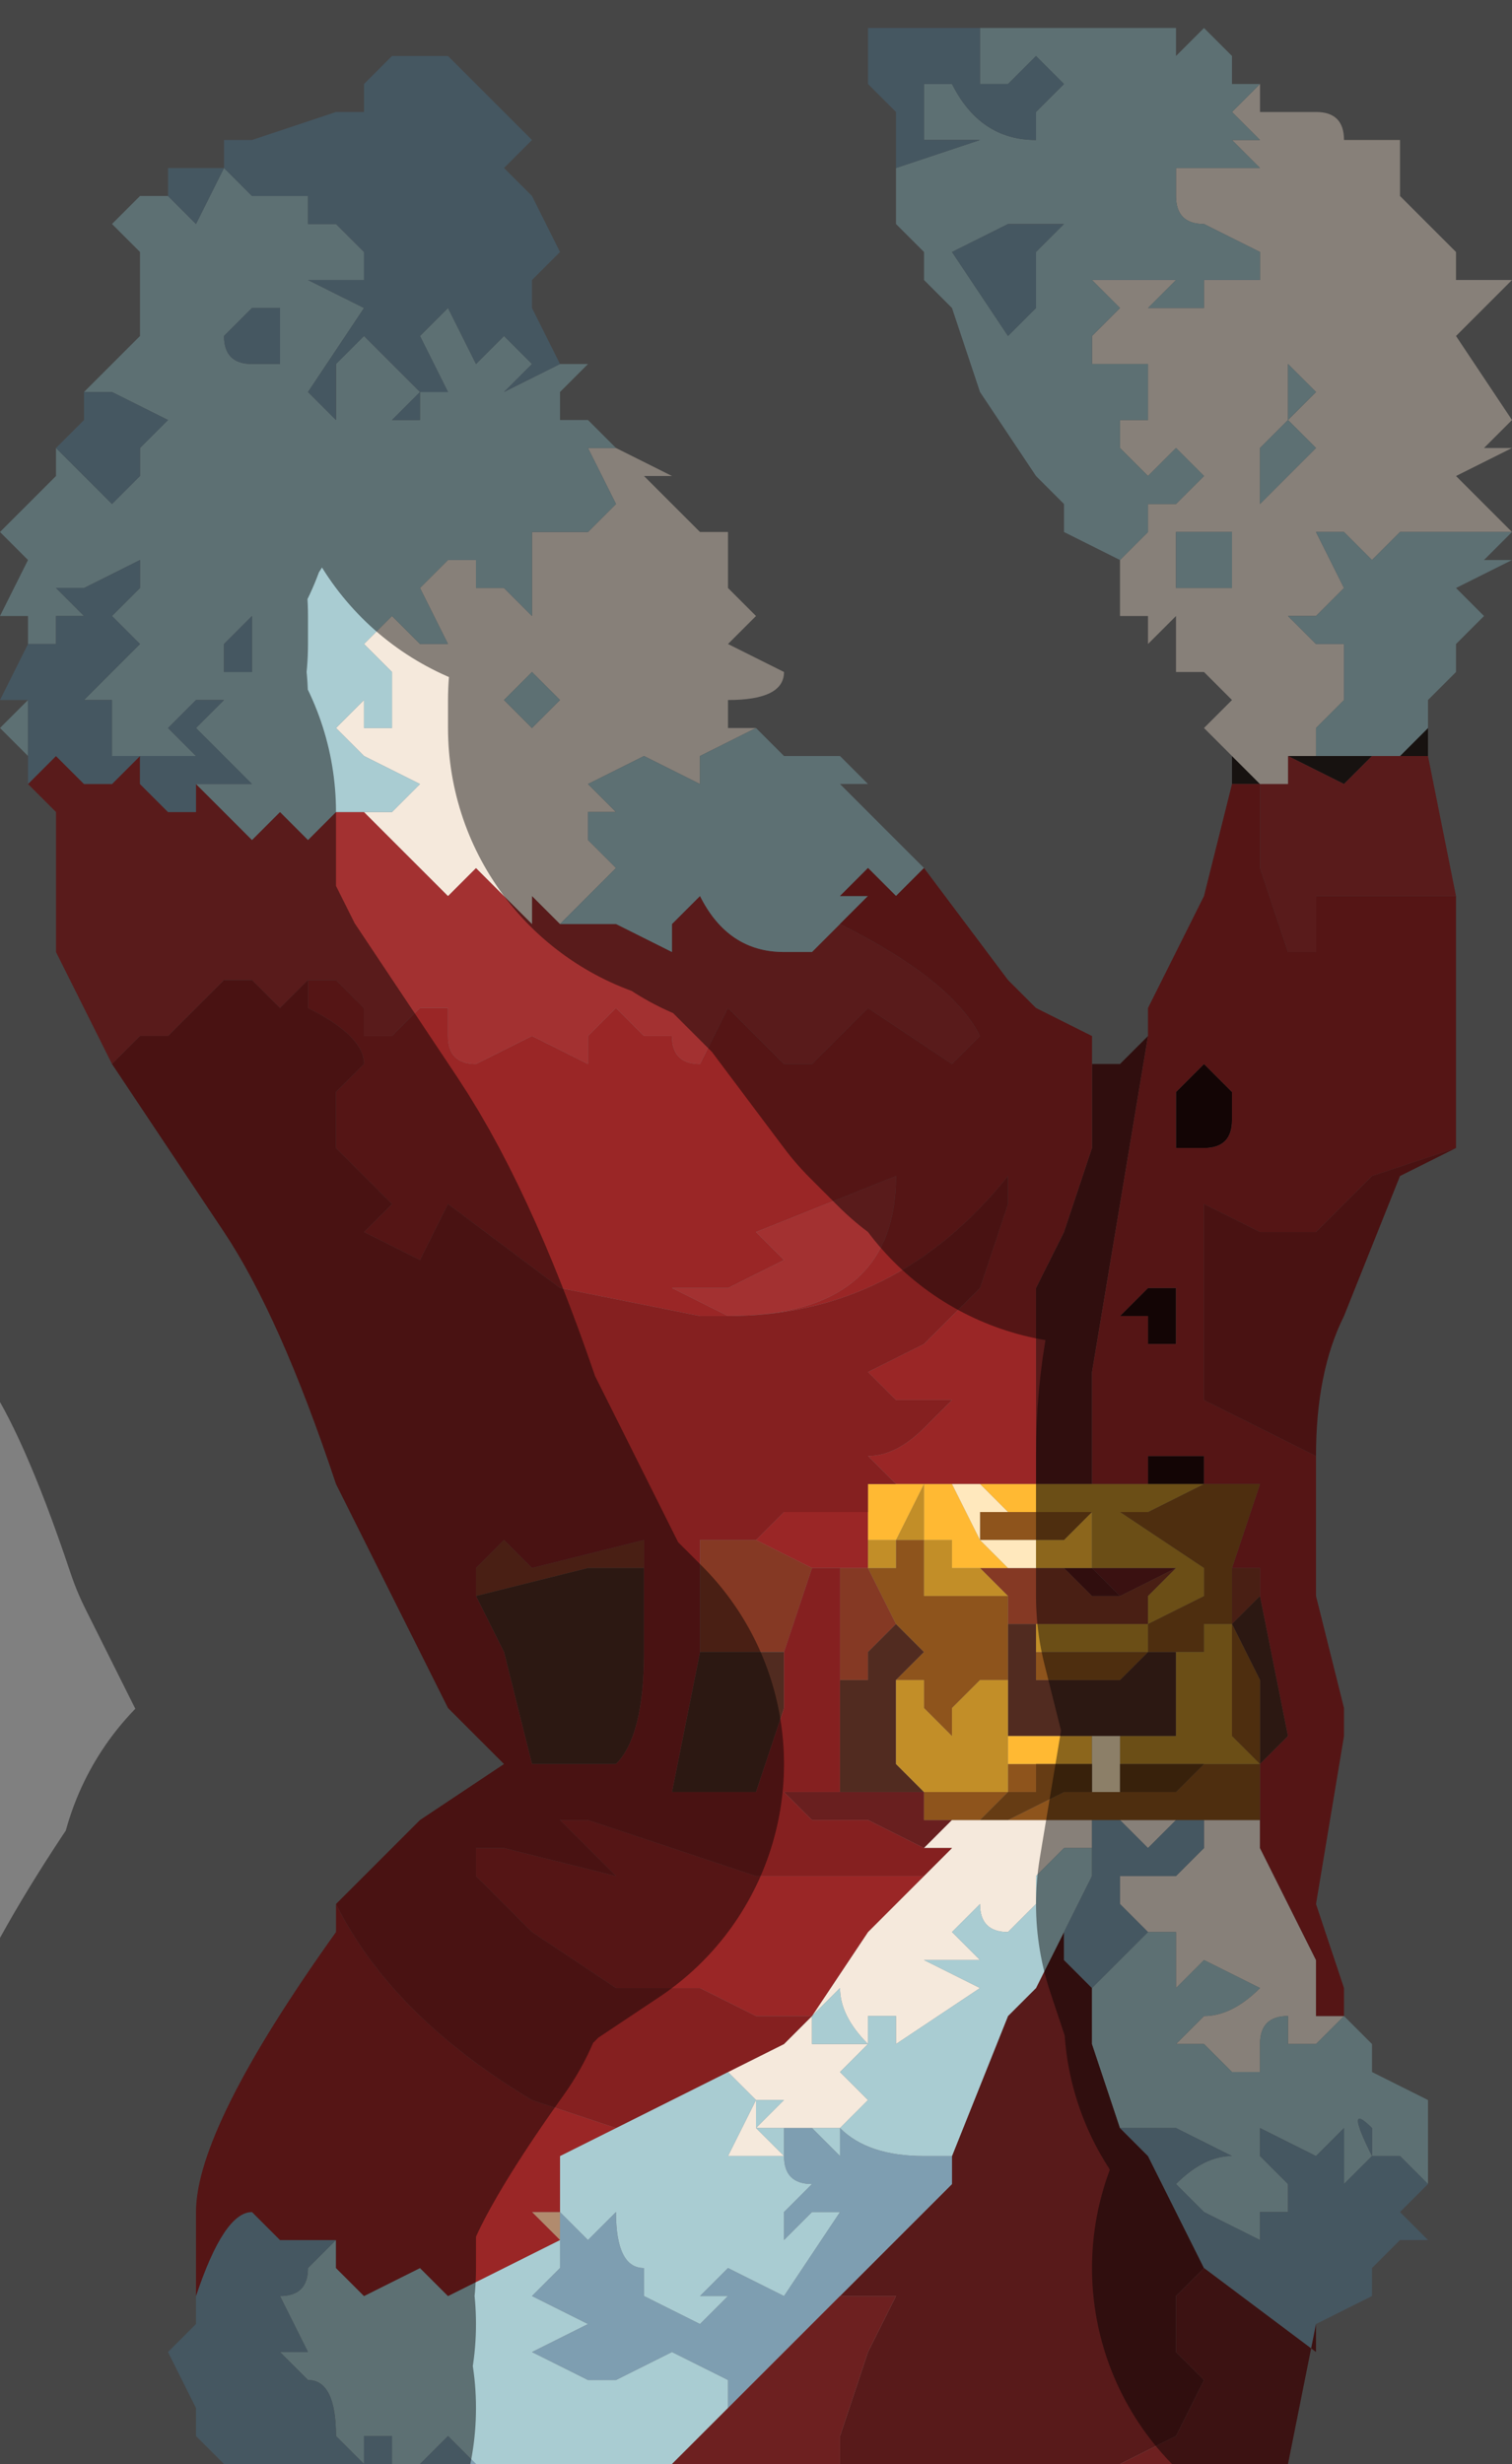 <?xml version="1.0" encoding="UTF-8" standalone="no"?>
<svg xmlns:xlink="http://www.w3.org/1999/xlink" height="4.4px" width="2.7px" xmlns="http://www.w3.org/2000/svg">
  <rect width="100%" height="100%" fill="#808080" stroke="none"/>
  <g transform="matrix(1.0, 0.0, 0.0, 1.0, 1.35, 2.2)">
    <path d="M1.2 -0.9 L1.2 -0.85 1.2 -0.85 1.15 -0.85 1.15 -0.85 1.15 -0.85 1.2 -0.9 M0.85 -0.8 L0.85 -0.85 0.85 -0.85 0.9 -0.8 0.85 -0.8 M1.0 -0.85 L1.05 -0.85 1.1 -0.85 1.05 -0.8 0.95 -0.85 0.95 -0.85 0.95 -0.85 1.0 -0.85 M1.15 -0.85 L1.15 -0.85" fill="#2a211e" fill-rule="evenodd" stroke="none"/>
    <path d="M1.15 -0.85 L1.2 -0.85 1.25 -0.6 1.15 -0.6 1.05 -0.6 1.05 -0.6 1.0 -0.6 1.0 -0.5 0.95 -0.5 0.9 -0.65 0.9 -0.8 Q0.95 -0.8 0.95 -0.8 L0.95 -0.85 0.95 -0.85 1.05 -0.8 1.1 -0.85 1.15 -0.85 1.15 -0.85 1.15 -0.85 M-1.15 -0.3 L-1.25 -0.5 -1.25 -0.75 -1.3 -0.8 -1.25 -0.85 -1.2 -0.8 -1.15 -0.8 -1.1 -0.85 -1.1 -0.8 -1.05 -0.75 -1.0 -0.75 -1.0 -0.75 -1.0 -0.8 -0.95 -0.75 -0.95 -0.75 -0.9 -0.7 -0.85 -0.75 -0.8 -0.7 -0.75 -0.75 -0.7 -0.75 -0.55 -0.6 -0.5 -0.65 -0.45 -0.6 -0.4 -0.55 -0.4 -0.6 -0.35 -0.55 -0.3 -0.55 -0.25 -0.55 -0.15 -0.5 -0.15 -0.55 -0.1 -0.6 Q-0.05 -0.5 0.05 -0.5 L0.1 -0.5 0.15 -0.55 Q0.35 -0.45 0.4 -0.35 L0.35 -0.3 0.35 -0.3 0.2 -0.4 0.1 -0.3 0.05 -0.3 0.05 -0.3 0.0 -0.35 -0.05 -0.4 -0.1 -0.3 -0.1 -0.3 Q-0.15 -0.3 -0.15 -0.35 L-0.2 -0.35 -0.25 -0.4 -0.3 -0.35 -0.3 -0.3 -0.4 -0.35 -0.5 -0.3 -0.5 -0.3 Q-0.55 -0.3 -0.55 -0.35 L-0.55 -0.4 -0.6 -0.4 -0.65 -0.35 -0.7 -0.35 -0.7 -0.4 -0.75 -0.45 -0.8 -0.45 -0.85 -0.4 -0.9 -0.45 -0.95 -0.45 -1.05 -0.35 -1.1 -0.35 -1.15 -0.3 M-1.3 -0.8 L-1.3 -0.8 M0.05 0.05 L0.0 0.0 0.25 -0.1 Q0.25 0.15 -0.05 0.15 L-0.15 0.1 -0.15 0.1 -0.05 0.1 Q0.05 0.05 0.05 0.05" fill="#a33131" fill-rule="evenodd" stroke="none"/>
    <path d="M0.3 1.0 L0.3 1.05 0.35 1.05 0.3 1.1 0.2 1.05 0.15 1.05 0.1 1.05 0.05 1.0 0.1 1.0 0.15 1.0 0.2 1.0 0.3 1.0 M0.45 0.6 L0.5 0.6 0.55 0.6 0.4 0.6 0.45 0.6 M0.6 0.6 L0.75 0.6 0.65 0.65 0.6 0.6 M0.4 0.55 L0.45 0.55 0.4 0.55" fill="#691f1f" fill-rule="evenodd" stroke="none"/>
    <path d="M0.65 2.2 L0.15 2.2 0.15 2.15 0.2 2.0 0.25 1.9 0.15 1.9 0.3 1.75 0.35 1.7 0.35 1.65 0.45 1.4 0.5 1.35 0.55 1.25 0.55 1.3 0.6 1.35 0.6 1.45 0.65 1.6 0.7 1.65 0.75 1.75 0.8 1.85 0.75 1.9 0.75 2.0 0.8 2.05 0.75 2.15 0.65 2.2 M0.6 -0.35 L0.6 -0.3 0.65 -0.3 0.7 -0.35 0.7 -0.4 0.7 -0.35 0.65 -0.05 0.6 0.25 0.6 0.45 0.5 0.45 0.5 0.1 0.55 0.0 0.6 -0.15 0.6 -0.35 M0.55 0.6 L0.5 0.6 0.6 0.6 0.65 0.65 0.6 0.65 0.55 0.6" fill="#581a1a" fill-rule="evenodd" stroke="none"/>
    <path d="M0.75 -0.25 L0.8 -0.3 0.85 -0.25 0.85 -0.2 Q0.85 -0.15 0.8 -0.15 L0.75 -0.15 0.75 -0.25 M0.7 0.15 L0.65 0.15 0.7 0.1 0.75 0.1 0.75 0.2 0.7 0.2 0.7 0.15 M0.8 0.45 L0.7 0.45 0.7 0.4 0.75 0.4 0.8 0.4 0.8 0.45" fill="#230a0a" fill-rule="evenodd" stroke="none"/>
    <path d="M-0.7 1.9 L-0.75 1.85 -0.75 1.85 -0.7 1.9 -0.7 1.9" fill="#83654e" fill-rule="evenodd" stroke="none"/>
    <path d="M-0.35 1.75 L-0.35 1.8 -0.4 1.75 -0.35 1.75 M-0.75 1.85 L-0.75 1.8 -0.75 1.85 M-0.75 1.8 L-0.75 1.8" fill="#b18b6e" fill-rule="evenodd" stroke="none"/>
    <path d="M0.7 0.7 L0.75 0.7 0.7 0.7 0.55 0.7 0.5 0.7 0.45 0.7 0.45 0.65 0.4 0.6 0.55 0.6 0.6 0.65 0.65 0.65 0.75 0.6 0.7 0.65 0.7 0.7 M0.85 0.7 L0.85 0.6 0.9 0.6 0.9 0.65 0.85 0.7 M0.0 0.55 L0.1 0.6 0.05 0.75 0.0 0.75 -0.05 0.75 -0.1 0.75 -0.1 0.55 0.0 0.55 M0.15 0.6 L0.2 0.6 0.25 0.7 0.2 0.75 0.2 0.8 0.15 0.8 0.15 0.6 M-0.5 0.65 L-0.5 0.6 -0.45 0.55 -0.4 0.6 -0.2 0.55 -0.2 0.6 -0.3 0.6 -0.5 0.65" fill="#853924" fill-rule="evenodd" stroke="none"/>
    <path d="M0.5 0.75 L0.5 0.8 0.65 0.8 0.7 0.75 0.75 0.75 0.75 0.8 0.75 0.9 0.65 0.9 0.6 0.9 0.45 0.9 0.45 0.8 0.45 0.7 0.5 0.7 0.5 0.75 M0.9 0.95 L0.9 0.8 0.85 0.7 0.9 0.65 0.95 0.9 0.9 0.95 M0.25 0.8 L0.25 0.95 0.3 1.0 0.2 1.0 0.15 1.0 0.15 0.8 0.2 0.8 0.2 0.75 0.25 0.7 0.3 0.75 0.25 0.8 M0.05 0.75 L0.05 0.85 0.0 1.0 -0.15 1.0 -0.1 0.75 -0.05 0.75 0.0 0.75 0.05 0.75 M-0.5 0.65 L-0.3 0.6 -0.2 0.6 -0.2 0.75 Q-0.2 0.9 -0.25 0.95 L-0.4 0.95 -0.45 0.75 -0.5 0.65" fill="#512b20" fill-rule="evenodd" stroke="none"/>
    <path d="M0.9 -2.05 L0.9 -2.0 1.0 -2.0 1.0 -2.0 Q1.05 -2.0 1.05 -1.95 L1.15 -1.95 1.15 -1.85 1.25 -1.75 1.25 -1.7 1.35 -1.7 1.25 -1.6 1.35 -1.45 1.3 -1.4 1.35 -1.4 1.25 -1.35 1.3 -1.3 1.35 -1.25 1.35 -1.25 1.2 -1.25 1.15 -1.25 1.1 -1.2 1.05 -1.25 1.0 -1.25 1.05 -1.15 1.0 -1.1 1.0 -1.1 0.95 -1.1 1.0 -1.05 1.0 -1.05 1.05 -1.05 1.05 -1.0 1.05 -0.95 1.0 -0.9 1.0 -0.85 0.95 -0.85 0.95 -0.85 0.95 -0.8 Q0.95 -0.8 0.9 -0.8 L0.9 -0.8 0.85 -0.85 0.85 -0.85 0.8 -0.9 0.85 -0.95 0.8 -1.0 0.8 -1.0 0.75 -1.0 0.75 -1.1 0.7 -1.05 Q0.7 -1.05 0.7 -1.1 L0.65 -1.1 0.65 -1.15 0.65 -1.2 0.65 -1.2 0.7 -1.25 0.7 -1.25 0.7 -1.3 0.75 -1.3 0.75 -1.3 0.8 -1.35 0.75 -1.4 0.7 -1.35 0.65 -1.4 0.65 -1.45 0.7 -1.45 0.7 -1.45 0.7 -1.55 Q0.65 -1.55 0.6 -1.55 L0.6 -1.6 0.65 -1.65 0.6 -1.7 0.65 -1.7 0.7 -1.7 0.75 -1.7 0.7 -1.65 Q0.7 -1.65 0.8 -1.65 L0.8 -1.65 0.8 -1.7 0.85 -1.7 0.9 -1.7 0.9 -1.75 0.8 -1.8 Q0.75 -1.8 0.75 -1.85 L0.75 -1.9 0.8 -1.9 0.85 -1.9 0.9 -1.9 0.9 -1.9 0.85 -1.95 Q0.85 -1.95 0.9 -1.95 L0.9 -1.95 0.85 -2.0 0.9 -2.05 M-0.25 -1.4 L-0.15 -1.35 -0.2 -1.35 -0.15 -1.3 -0.1 -1.25 -0.05 -1.25 -0.05 -1.15 0.0 -1.1 -0.05 -1.05 0.05 -1.0 0.05 -1.0 Q0.05 -0.95 -0.05 -0.95 L-0.05 -0.9 0.0 -0.9 -0.1 -0.85 -0.1 -0.8 -0.2 -0.85 -0.3 -0.8 -0.25 -0.75 -0.3 -0.75 -0.3 -0.7 -0.25 -0.65 -0.35 -0.55 -0.4 -0.6 -0.4 -0.55 -0.45 -0.6 -0.5 -0.65 -0.55 -0.6 -0.7 -0.75 -0.65 -0.75 -0.6 -0.8 -0.7 -0.85 -0.75 -0.9 -0.7 -0.95 -0.7 -0.9 -0.65 -0.9 Q-0.65 -0.95 -0.65 -0.95 L-0.65 -1.0 -0.7 -1.05 -0.65 -1.1 -0.6 -1.05 -0.55 -1.05 -0.6 -1.15 -0.55 -1.2 -0.5 -1.2 -0.5 -1.15 -0.45 -1.15 -0.4 -1.1 -0.4 -1.15 -0.4 -1.25 -0.3 -1.25 -0.25 -1.3 -0.3 -1.4 -0.25 -1.4 M0.95 -1.45 L1.0 -1.5 1.05 -1.5 1.0 -1.5 0.95 -1.55 0.95 -1.45 0.9 -1.4 0.9 -1.3 1.0 -1.4 0.95 -1.45 M0.85 -1.15 Q0.85 -1.15 0.85 -1.2 L0.85 -1.25 0.75 -1.25 0.75 -1.15 0.8 -1.15 0.85 -1.15 M0.35 1.05 L0.45 1.05 0.55 1.05 0.6 1.05 0.6 1.1 0.55 1.1 0.5 1.15 0.5 1.2 0.45 1.25 Q0.4 1.25 0.4 1.2 L0.35 1.25 0.4 1.3 0.3 1.3 0.4 1.35 0.25 1.45 0.25 1.4 0.2 1.4 0.2 1.45 Q0.15 1.4 0.15 1.35 L0.1 1.4 0.1 1.45 Q0.05 1.45 0.1 1.45 L0.2 1.45 0.15 1.5 Q0.1 1.5 0.15 1.5 L0.2 1.55 0.15 1.6 0.1 1.6 0.05 1.6 0.0 1.6 0.05 1.55 0.0 1.55 0.0 1.6 0.05 1.65 -0.05 1.65 0.0 1.55 -0.05 1.5 -0.05 1.5 0.05 1.45 0.1 1.4 0.2 1.25 0.3 1.15 0.35 1.1 0.3 1.1 0.35 1.05 M0.65 1.05 L0.7 1.05 0.75 1.05 0.8 1.05 0.85 1.05 0.9 1.05 0.9 1.1 1.0 1.3 1.0 1.4 1.05 1.4 1.0 1.45 0.95 1.45 0.95 1.4 Q0.9 1.4 0.9 1.45 L0.9 1.5 0.85 1.5 0.8 1.45 0.75 1.45 0.8 1.4 Q0.85 1.4 0.9 1.35 L0.8 1.3 0.75 1.35 0.75 1.25 0.7 1.25 0.65 1.2 0.65 1.15 0.75 1.15 0.8 1.1 0.8 1.05 0.75 1.05 0.7 1.1 0.65 1.05 M-0.4 -1.0 L-0.45 -0.95 -0.45 -0.95 -0.4 -0.9 -0.35 -0.95 -0.35 -0.95 -0.4 -1.0" fill="#f5e9dc" fill-rule="evenodd" stroke="none"/>
    <path d="M1.35 -1.25 L1.3 -1.2 1.35 -1.2 1.25 -1.15 1.3 -1.1 1.25 -1.05 1.25 -1.0 1.2 -0.95 1.2 -0.9 1.15 -0.85 1.15 -0.85 1.15 -0.85 1.15 -0.85 1.1 -0.85 1.05 -0.85 1.0 -0.85 1.0 -0.9 1.05 -0.95 1.05 -1.0 1.05 -1.05 1.0 -1.05 1.0 -1.05 0.95 -1.1 1.0 -1.1 1.0 -1.1 1.05 -1.15 1.0 -1.25 1.05 -1.25 1.1 -1.2 1.15 -1.25 1.2 -1.25 1.35 -1.25 M1.1 1.45 L1.1 1.5 1.2 1.55 1.2 1.65 1.2 1.7 1.15 1.65 1.1 1.65 1.1 1.6 Q1.05 1.55 1.1 1.65 L1.05 1.7 1.05 1.6 1.0 1.65 0.9 1.6 0.9 1.65 0.95 1.7 0.95 1.75 0.9 1.75 0.9 1.8 0.8 1.75 0.75 1.7 Q0.8 1.65 0.85 1.65 L0.75 1.6 0.7 1.6 0.65 1.6 0.6 1.45 0.6 1.35 0.65 1.3 0.7 1.25 0.75 1.25 0.75 1.35 0.8 1.3 0.9 1.35 Q0.85 1.4 0.8 1.4 L0.75 1.45 0.8 1.45 0.85 1.5 0.9 1.5 0.9 1.45 Q0.9 1.4 0.95 1.4 L0.95 1.45 1.0 1.45 1.05 1.4 1.1 1.45 M-0.15 2.2 L-0.55 2.2 -0.5 2.2 -0.55 2.15 -0.6 2.2 -0.65 2.2 -0.65 2.15 -0.65 2.15 -0.7 2.15 -0.7 2.2 -0.75 2.15 Q-0.75 2.05 -0.8 2.05 L-0.85 2.0 -0.8 2.0 -0.8 2.0 -0.85 1.9 Q-0.8 1.9 -0.8 1.85 L-0.75 1.8 -0.75 1.85 -0.75 1.85 -0.7 1.9 -0.7 1.9 -0.6 1.85 -0.55 1.9 -0.55 1.9 -0.35 1.8 -0.35 1.85 -0.4 1.9 -0.3 1.95 -0.4 2.0 -0.3 2.05 -0.25 2.05 -0.15 2.0 -0.05 2.05 -0.05 2.1 -0.1 2.15 -0.15 2.2 M-1.3 -0.85 L-1.35 -0.9 -1.3 -0.95 -1.3 -0.85 M-1.3 -1.05 L-1.3 -1.1 -1.35 -1.1 -1.3 -1.2 -1.35 -1.25 -1.25 -1.35 -1.25 -1.4 -1.15 -1.3 -1.1 -1.35 -1.1 -1.4 -1.05 -1.45 -1.15 -1.5 -1.2 -1.5 -1.1 -1.6 -1.1 -1.7 -1.1 -1.75 -1.15 -1.8 -1.1 -1.85 -1.05 -1.85 -1.0 -1.8 -0.95 -1.9 -0.9 -1.85 -0.85 -1.85 -0.8 -1.85 -0.8 -1.8 -0.75 -1.8 -0.75 -1.8 -0.7 -1.75 -0.7 -1.7 -0.75 -1.7 -0.75 -1.7 -0.8 -1.7 -0.85 -1.65 -0.9 -1.65 -0.95 -1.6 Q-0.95 -1.55 -0.9 -1.55 L-0.85 -1.55 -0.85 -1.65 -0.8 -1.7 -0.7 -1.65 -0.8 -1.5 -0.75 -1.45 -0.75 -1.55 -0.7 -1.6 -0.65 -1.55 -0.6 -1.5 -0.65 -1.45 -0.6 -1.45 -0.6 -1.5 -0.6 -1.5 -0.55 -1.5 -0.6 -1.6 -0.55 -1.65 -0.5 -1.55 -0.45 -1.6 -0.4 -1.55 -0.45 -1.5 -0.4 -1.5 -0.45 -1.5 -0.35 -1.55 -0.3 -1.55 Q-0.35 -1.5 -0.35 -1.5 L-0.35 -1.45 -0.3 -1.45 -0.25 -1.4 -0.3 -1.4 -0.25 -1.3 -0.3 -1.25 -0.4 -1.25 -0.4 -1.15 -0.4 -1.1 -0.45 -1.15 -0.5 -1.15 -0.5 -1.2 -0.55 -1.2 -0.6 -1.15 -0.55 -1.05 -0.6 -1.05 -0.65 -1.1 -0.7 -1.05 -0.65 -1.0 -0.65 -0.95 Q-0.65 -0.95 -0.65 -0.9 L-0.7 -0.9 -0.7 -0.95 -0.75 -0.9 -0.7 -0.85 -0.6 -0.8 -0.65 -0.75 -0.7 -0.75 -0.75 -0.75 -0.8 -0.7 -0.85 -0.75 -0.9 -0.7 -0.95 -0.75 -0.95 -0.75 -1.0 -0.8 -1.0 -0.75 -1.0 -0.8 -0.95 -0.8 -0.9 -0.8 -0.95 -0.85 -1.0 -0.9 -0.95 -0.95 -0.95 -1.0 -0.9 -1.0 -0.9 -1.05 -0.9 -1.1 -0.95 -1.05 -0.95 -0.95 -1.0 -0.95 -1.0 -0.95 -1.05 -0.9 -1.0 -0.85 -1.05 -0.85 Q-1.15 -0.85 -1.15 -0.85 L-1.15 -0.95 -1.2 -0.95 -1.15 -1.0 -1.15 -1.0 -1.1 -1.05 -1.1 -1.05 -1.15 -1.1 -1.15 -1.1 -1.1 -1.15 -1.1 -1.2 -1.2 -1.15 -1.2 -1.15 -1.25 -1.15 -1.2 -1.1 -1.25 -1.1 -1.25 -1.05 -1.3 -1.05 -1.3 -1.05 M0.0 -0.9 L0.05 -0.85 0.15 -0.85 0.2 -0.8 0.15 -0.8 0.3 -0.65 0.3 -0.65 Q0.25 -0.6 0.25 -0.6 L0.2 -0.65 0.15 -0.6 0.2 -0.6 0.15 -0.55 0.1 -0.5 0.05 -0.5 Q-0.05 -0.5 -0.1 -0.6 L-0.15 -0.55 -0.15 -0.5 -0.25 -0.55 -0.3 -0.55 -0.35 -0.55 -0.25 -0.65 -0.3 -0.7 -0.3 -0.75 -0.25 -0.75 -0.3 -0.8 -0.2 -0.85 -0.1 -0.8 -0.1 -0.85 0.0 -0.9 M0.65 -1.2 L0.55 -1.25 0.55 -1.3 0.5 -1.35 0.4 -1.5 0.35 -1.65 0.3 -1.7 0.3 -1.75 0.25 -1.8 0.25 -1.85 0.25 -1.9 0.4 -1.95 0.35 -1.95 0.3 -1.95 0.3 -2.05 0.35 -2.05 Q0.4 -1.95 0.5 -1.95 L0.5 -2.0 0.55 -2.05 0.55 -2.05 0.5 -2.1 0.45 -2.05 0.4 -2.05 0.4 -2.1 0.4 -2.15 0.6 -2.15 0.6 -2.15 0.65 -2.15 0.75 -2.15 0.75 -2.15 0.75 -2.1 0.8 -2.15 0.85 -2.1 0.85 -2.05 0.9 -2.05 0.9 -2.05 0.85 -2.0 0.9 -1.95 0.9 -1.95 Q0.85 -1.95 0.85 -1.95 L0.9 -1.9 0.9 -1.9 0.85 -1.9 0.8 -1.9 0.75 -1.9 0.75 -1.85 Q0.75 -1.8 0.8 -1.8 L0.9 -1.75 0.9 -1.7 0.85 -1.7 0.8 -1.7 0.8 -1.65 0.8 -1.65 Q0.7 -1.65 0.7 -1.65 L0.75 -1.7 0.7 -1.7 0.65 -1.7 0.6 -1.7 0.65 -1.65 0.6 -1.6 0.6 -1.55 Q0.65 -1.55 0.7 -1.55 L0.7 -1.45 0.7 -1.45 0.65 -1.45 0.65 -1.4 0.7 -1.35 0.75 -1.4 0.8 -1.35 0.75 -1.3 0.75 -1.3 0.7 -1.3 0.7 -1.25 0.7 -1.25 0.65 -1.2 0.65 -1.2 M0.5 -1.65 L0.5 -1.75 0.55 -1.8 0.55 -1.8 0.5 -1.8 0.45 -1.8 0.35 -1.75 0.45 -1.6 0.5 -1.65 M1.0 -1.4 L0.9 -1.3 0.9 -1.4 0.95 -1.45 1.0 -1.4 M0.95 -1.45 L0.95 -1.55 1.0 -1.5 1.05 -1.5 1.0 -1.5 0.95 -1.45 M0.85 -1.15 L0.8 -1.15 0.75 -1.15 0.75 -1.25 0.85 -1.25 0.85 -1.2 Q0.85 -1.15 0.85 -1.15 M0.15 1.6 L0.2 1.55 0.15 1.5 Q0.1 1.5 0.15 1.5 L0.2 1.45 0.1 1.45 Q0.05 1.45 0.1 1.45 L0.1 1.4 0.15 1.35 Q0.15 1.4 0.2 1.45 L0.2 1.4 0.25 1.4 0.25 1.45 0.4 1.35 0.3 1.3 0.4 1.3 0.35 1.25 0.4 1.2 Q0.4 1.25 0.45 1.25 L0.5 1.2 0.5 1.15 0.55 1.1 0.6 1.1 0.6 1.15 0.55 1.25 0.5 1.35 0.45 1.4 0.35 1.65 0.3 1.65 Q0.2 1.65 0.15 1.6 L0.15 1.65 0.1 1.6 0.15 1.6 M-0.05 1.5 L-0.05 1.5 0.0 1.55 -0.05 1.65 0.05 1.65 0.0 1.6 0.0 1.55 0.05 1.55 0.0 1.6 0.05 1.6 0.05 1.65 Q0.05 1.7 0.1 1.7 L0.05 1.75 0.05 1.8 0.1 1.75 0.15 1.75 0.05 1.9 -0.05 1.85 -0.05 1.85 -0.1 1.9 -0.05 1.9 -0.05 1.9 -0.1 1.95 -0.2 1.9 -0.2 1.85 Q-0.25 1.85 -0.25 1.75 L-0.3 1.8 -0.35 1.75 -0.35 1.7 -0.35 1.65 -0.25 1.6 -0.05 1.5 M-0.9 -1.75 L-0.85 -1.8 -0.85 -1.8 -0.9 -1.75 -0.9 -1.75 M-0.4 -1.0 L-0.35 -0.95 -0.35 -0.95 -0.4 -0.9 -0.45 -0.95 -0.45 -0.95 -0.4 -1.0" fill="#a9ccd2" fill-rule="evenodd" stroke="none"/>
    <path d="M1.2 1.7 L1.15 1.75 1.2 1.8 1.15 1.8 1.1 1.85 1.1 1.9 1.0 1.95 1.0 2.0 0.8 1.85 0.75 1.75 0.7 1.65 0.65 1.6 0.7 1.6 0.75 1.6 0.85 1.65 Q0.8 1.65 0.75 1.7 L0.8 1.75 0.9 1.8 0.9 1.75 0.95 1.75 0.95 1.7 0.9 1.65 0.9 1.6 1.0 1.65 1.05 1.6 1.05 1.7 1.1 1.65 Q1.05 1.55 1.1 1.6 L1.1 1.65 1.15 1.65 1.2 1.7 M-0.55 2.2 L-0.6 2.2 -0.55 2.15 -0.5 2.2 -0.55 2.2 M-0.65 2.2 L-0.95 2.2 -1.0 2.15 -1.0 2.1 -1.05 2.0 -1.0 1.95 -1.0 1.9 Q-0.95 1.75 -0.9 1.75 L-0.85 1.8 -0.8 1.8 -0.75 1.8 -0.75 1.8 -0.8 1.85 Q-0.8 1.9 -0.85 1.9 L-0.8 2.0 -0.8 2.0 -0.85 2.0 -0.8 2.05 Q-0.75 2.05 -0.75 2.15 L-0.7 2.2 -0.7 2.15 -0.65 2.15 -0.65 2.15 -0.65 2.2 M-1.3 -0.8 L-1.3 -0.85 -1.3 -0.95 -1.35 -0.95 -1.3 -1.05 -1.3 -1.05 -1.25 -1.05 -1.25 -1.1 -1.2 -1.1 -1.25 -1.15 -1.2 -1.15 -1.2 -1.15 -1.1 -1.2 -1.1 -1.15 -1.15 -1.1 -1.15 -1.1 -1.1 -1.05 -1.1 -1.05 -1.15 -1.0 -1.15 -1.0 -1.2 -0.95 -1.15 -0.95 -1.15 -0.85 Q-1.15 -0.85 -1.05 -0.85 L-1.0 -0.85 -1.05 -0.9 -1.0 -0.95 -1.0 -0.95 -0.95 -0.95 -0.95 -1.05 -0.9 -1.1 -0.9 -1.05 -0.9 -1.0 -0.95 -1.0 -0.95 -0.95 -1.0 -0.9 -0.95 -0.85 -0.9 -0.8 -0.95 -0.8 -1.0 -0.8 -1.0 -0.75 -1.0 -0.75 -1.05 -0.75 -1.1 -0.8 -1.1 -0.85 -1.15 -0.8 -1.2 -0.8 -1.25 -0.85 -1.3 -0.8 -1.3 -0.8 M-1.25 -1.4 L-1.25 -1.4 -1.2 -1.45 -1.2 -1.5 -1.15 -1.5 -1.05 -1.45 -1.1 -1.4 -1.1 -1.35 -1.15 -1.3 -1.25 -1.4 M-1.05 -1.85 L-1.05 -1.9 -0.95 -1.9 -0.95 -1.95 -0.9 -1.95 -0.75 -2.0 -0.7 -2.0 -0.7 -2.05 -0.65 -2.1 -0.6 -2.1 -0.55 -2.1 -0.4 -1.95 -0.4 -1.95 -0.45 -1.9 -0.4 -1.85 -0.4 -1.85 -0.35 -1.75 -0.4 -1.7 -0.4 -1.65 -0.35 -1.55 -0.45 -1.5 -0.4 -1.5 -0.45 -1.5 -0.4 -1.55 -0.45 -1.6 -0.5 -1.55 -0.55 -1.65 -0.6 -1.6 -0.55 -1.5 -0.6 -1.5 -0.6 -1.5 -0.6 -1.45 -0.65 -1.45 -0.6 -1.5 -0.65 -1.55 -0.7 -1.6 -0.75 -1.55 -0.75 -1.45 -0.8 -1.5 -0.7 -1.65 -0.8 -1.7 -0.85 -1.65 -0.85 -1.55 -0.9 -1.55 Q-0.95 -1.55 -0.95 -1.6 L-0.9 -1.65 -0.85 -1.65 -0.8 -1.7 -0.75 -1.7 -0.75 -1.7 -0.7 -1.7 -0.7 -1.75 -0.75 -1.8 -0.75 -1.8 -0.8 -1.8 -0.8 -1.85 -0.85 -1.85 -0.9 -1.85 -0.95 -1.9 -1.0 -1.8 -1.05 -1.85 M0.25 -1.85 L0.25 -2.0 0.2 -2.05 0.2 -2.05 0.2 -2.15 0.4 -2.15 0.4 -2.1 0.4 -2.05 0.45 -2.05 0.5 -2.1 0.55 -2.05 0.55 -2.05 0.5 -2.0 0.5 -1.95 Q0.4 -1.95 0.35 -2.05 L0.3 -2.05 0.3 -1.95 0.35 -1.95 0.4 -1.95 0.25 -1.9 0.25 -1.85 M0.5 -1.65 L0.45 -1.6 0.35 -1.75 0.45 -1.8 0.5 -1.8 0.55 -1.8 0.55 -1.8 0.5 -1.75 0.5 -1.65 M0.6 1.05 L0.65 1.05 0.7 1.1 0.75 1.05 0.8 1.05 0.8 1.1 0.75 1.15 0.65 1.15 0.65 1.2 0.7 1.25 0.65 1.3 0.6 1.35 0.55 1.3 0.55 1.25 0.6 1.15 0.6 1.1 0.6 1.05 M0.15 1.6 Q0.2 1.65 0.3 1.65 L0.35 1.65 0.35 1.7 0.3 1.75 0.15 1.9 0.1 1.95 -0.05 2.1 -0.05 2.05 -0.15 2.0 -0.25 2.05 -0.3 2.05 -0.4 2.0 -0.3 1.95 -0.4 1.9 -0.35 1.85 -0.35 1.8 -0.35 1.75 -0.3 1.8 -0.25 1.75 Q-0.25 1.85 -0.2 1.85 L-0.2 1.9 -0.1 1.95 -0.05 1.9 -0.05 1.9 -0.1 1.9 -0.05 1.85 -0.05 1.85 0.05 1.9 0.15 1.75 0.1 1.75 0.05 1.8 0.05 1.75 0.1 1.7 Q0.05 1.7 0.05 1.65 L0.05 1.6 0.1 1.6 0.15 1.65 0.15 1.6 M-0.35 1.7 L-0.35 1.75 -0.35 1.7 M-0.9 -1.75 L-0.9 -1.75 -0.85 -1.8 -0.85 -1.8 -0.9 -1.75" fill="#7e9eb1" fill-rule="evenodd" stroke="none"/>
    <path d="M1.25 -0.6 L1.25 -0.25 1.25 -0.15 1.1 -0.1 1.0 0.0 0.9 0.0 0.9 0.0 0.8 -0.05 0.8 0.0 0.8 0.15 0.8 0.3 1.0 0.4 1.0 0.65 1.05 0.85 1.05 0.9 1.0 1.2 1.05 1.35 1.05 1.4 1.1 1.45 1.05 1.4 1.0 1.4 1.0 1.3 0.9 1.1 0.9 1.05 0.9 0.95 0.95 0.9 0.9 0.65 0.9 0.6 0.85 0.6 0.9 0.45 0.85 0.45 0.8 0.45 0.8 0.4 0.75 0.4 0.7 0.4 0.7 0.45 0.6 0.45 0.6 0.25 0.65 -0.05 0.7 -0.35 0.7 -0.4 0.8 -0.6 0.85 -0.8 0.9 -0.8 0.9 -0.65 0.95 -0.5 1.0 -0.5 1.0 -0.6 1.05 -0.6 1.05 -0.6 1.15 -0.6 1.25 -0.6 M-1.0 1.9 L-1.0 1.85 -1.0 1.75 Q-1.0 1.6 -0.75 1.25 L-0.75 1.2 Q-0.65 1.4 -0.4 1.55 L-0.25 1.6 -0.35 1.65 -0.35 1.7 -0.35 1.75 -0.4 1.75 -0.35 1.8 -0.55 1.9 -0.55 1.9 -0.6 1.85 -0.7 1.9 -0.7 1.9 -0.7 1.9 -0.75 1.85 -0.75 1.8 -0.8 1.8 -0.85 1.8 -0.9 1.75 Q-0.95 1.75 -1.0 1.9 M0.3 -0.65 L0.3 -0.65 0.45 -0.45 0.5 -0.4 0.6 -0.35 0.6 -0.15 0.55 0.0 0.5 0.1 0.5 0.45 0.4 0.45 0.35 0.45 0.3 0.45 0.25 0.45 0.2 0.4 Q0.25 0.4 0.3 0.35 L0.35 0.3 0.25 0.3 0.2 0.25 0.3 0.2 0.4 0.1 0.45 -0.05 Q0.45 -0.05 0.45 -0.1 0.25 0.15 -0.05 0.15 L-0.1 0.15 -0.35 0.1 -0.55 -0.05 -0.6 0.05 -0.6 0.05 -0.7 0.0 -0.65 -0.05 -0.75 -0.15 -0.75 -0.25 -0.7 -0.3 Q-0.7 -0.35 -0.8 -0.4 L-0.8 -0.45 -0.75 -0.45 -0.7 -0.4 -0.7 -0.35 -0.65 -0.35 -0.6 -0.4 -0.55 -0.4 -0.55 -0.35 Q-0.55 -0.3 -0.5 -0.3 L-0.5 -0.3 -0.4 -0.35 -0.3 -0.3 -0.3 -0.35 -0.25 -0.4 -0.2 -0.35 -0.15 -0.35 Q-0.15 -0.3 -0.1 -0.3 L-0.1 -0.3 -0.05 -0.4 0.0 -0.35 0.05 -0.3 0.05 -0.3 0.1 -0.3 0.2 -0.4 0.35 -0.3 0.35 -0.3 0.4 -0.35 Q0.35 -0.45 0.15 -0.55 L0.2 -0.6 0.15 -0.6 0.2 -0.65 0.25 -0.6 Q0.25 -0.6 0.3 -0.65 M0.9 -0.8 L0.9 -0.8 M0.75 -0.25 L0.75 -0.15 0.8 -0.15 Q0.85 -0.15 0.85 -0.2 L0.85 -0.25 0.8 -0.3 0.75 -0.25 M0.7 0.15 L0.7 0.2 0.75 0.2 0.75 0.1 0.7 0.1 0.65 0.15 0.7 0.15 M0.05 0.05 Q0.05 0.05 -0.05 0.1 L-0.15 0.1 -0.15 0.1 -0.05 0.15 Q0.25 0.15 0.25 -0.1 L0.0 0.0 0.05 0.05 M0.0 0.55 L0.05 0.5 0.1 0.5 0.15 0.5 0.2 0.5 0.2 0.55 0.2 0.6 0.15 0.6 0.1 0.6 0.0 0.55 M0.1 1.4 L0.0 1.4 -0.1 1.35 -0.25 1.35 -0.25 1.35 -0.4 1.25 -0.5 1.15 -0.5 1.1 -0.45 1.1 -0.25 1.15 -0.25 1.15 -0.35 1.05 -0.35 1.05 -0.3 1.05 -0.15 1.1 -0.15 1.1 0.0 1.15 0.05 1.15 0.2 1.15 0.3 1.15 0.2 1.25 0.1 1.4" fill="#9a2626" fill-rule="evenodd" stroke="none"/>
    <path d="M0.5 0.5 L0.6 0.5 0.65 0.5 0.7 0.5 0.8 0.45 0.85 0.45 0.9 0.45 0.85 0.6 0.85 0.7 0.8 0.7 0.8 0.8 0.8 0.75 0.75 0.75 0.75 0.8 0.75 0.75 0.7 0.75 0.65 0.8 0.5 0.8 0.5 0.75 0.6 0.75 0.65 0.75 0.7 0.75 0.7 0.7 0.8 0.65 0.8 0.6 0.65 0.5 0.6 0.5 0.55 0.55 0.5 0.55 0.45 0.55 0.4 0.55 0.4 0.5 0.45 0.5 0.5 0.5 M0.7 0.7 L0.75 0.7 0.7 0.7 M0.8 0.95 L0.85 0.95 0.9 0.95 0.85 0.9 0.85 0.7 0.9 0.8 0.9 0.95 0.9 1.05 0.85 1.05 0.8 1.05 0.75 1.05 0.7 1.05 0.65 1.05 0.6 1.05 0.55 1.05 0.45 1.05 0.35 1.05 0.3 1.05 0.3 1.0 0.35 1.0 0.45 1.0 0.45 0.95 0.4 0.95 0.35 0.95 0.45 0.95 0.5 0.95 0.5 1.0 0.45 1.0 0.4 1.05 0.45 1.05 0.55 1.0 0.6 1.0 0.65 1.0 0.75 1.0 0.8 1.0 0.75 1.0 0.8 0.95 M0.2 0.6 L0.25 0.6 0.25 0.55 0.3 0.55 0.3 0.65 0.35 0.65 0.45 0.65 0.45 0.7 0.45 0.8 0.4 0.8 0.35 0.85 0.35 0.9 0.3 0.85 0.3 0.8 0.25 0.8 0.3 0.75 0.25 0.7 0.2 0.6" fill="#8e541c" fill-rule="evenodd" stroke="none"/>
    <path d="M0.7 0.45 L0.8 0.45 0.7 0.5 0.65 0.5 0.6 0.5 0.5 0.5 0.5 0.45 0.6 0.45 0.7 0.45 M0.6 0.5 L0.65 0.5 0.8 0.6 0.8 0.65 0.7 0.7 0.7 0.75 0.65 0.75 0.6 0.75 0.5 0.75 0.5 0.7 0.55 0.7 0.7 0.7 0.7 0.65 0.75 0.6 0.6 0.6 0.6 0.5 M0.75 0.8 L0.75 0.75 0.8 0.75 0.8 0.8 0.8 0.7 0.85 0.7 0.85 0.9 0.9 0.95 0.85 0.95 0.8 0.95 0.7 0.95 0.65 0.95 0.65 0.9 0.75 0.9 0.75 0.8 M0.45 0.95 L0.35 0.95 0.4 0.95 0.45 0.95 0.45 1.0 0.35 1.0 0.3 1.0 0.25 0.95 0.25 0.8 0.3 0.8 0.3 0.85 0.35 0.9 0.35 0.85 0.4 0.8 0.45 0.8 0.45 0.9 0.45 0.95 M0.2 0.6 L0.2 0.55 0.25 0.55 0.3 0.45 0.3 0.55 0.35 0.55 0.35 0.6 0.4 0.6 0.45 0.65 0.35 0.65 0.3 0.65 0.3 0.55 0.25 0.55 0.25 0.6 0.2 0.6" fill="#c28e28" fill-rule="evenodd" stroke="none"/>
    <path d="M0.25 0.45 L0.3 0.45 0.35 0.45 0.4 0.55 0.45 0.6 0.4 0.6 0.35 0.6 0.35 0.55 0.3 0.55 0.3 0.45 0.25 0.55 0.2 0.55 0.2 0.5 0.2 0.45 0.25 0.45 M0.4 0.45 L0.5 0.45 0.5 0.5 0.45 0.5 0.4 0.45 M0.5 0.55 L0.55 0.55 0.6 0.5 0.6 0.6 0.5 0.6 0.5 0.55 M0.5 0.95 L0.45 0.95 0.45 0.9 0.6 0.9 0.6 0.95 0.5 0.95" fill="#ffb933" fill-rule="evenodd" stroke="none"/>
    <path d="M0.35 0.45 L0.4 0.45 0.45 0.5 0.4 0.5 0.4 0.55 0.45 0.55 0.5 0.55 0.5 0.6 0.45 0.6 0.4 0.55 0.35 0.45 M0.65 1.0 L0.6 1.0 0.6 0.95 0.6 0.9 0.65 0.9 0.65 0.95 0.65 1.0" fill="#ffe8bd" fill-rule="evenodd" stroke="none"/>
    <path d="M0.8 0.95 L0.75 1.0 0.8 1.0 0.75 1.0 0.65 1.0 0.65 0.95 0.7 0.95 0.8 0.95 M0.6 1.0 L0.55 1.0 0.45 1.05 0.4 1.05 0.45 1.0 0.5 1.0 0.5 0.95 0.6 0.95 0.6 1.0" fill="#663c14" fill-rule="evenodd" stroke="none"/>
    <path d="M1.25 -0.15 L1.15 -0.1 1.05 0.15 Q1.0 0.25 1.0 0.4 L0.8 0.3 0.8 0.15 0.8 0.0 0.8 -0.05 0.9 0.0 0.9 0.0 1.0 0.0 1.1 -0.1 1.25 -0.15 M-0.75 1.2 L-0.75 1.2 -0.6 1.05 -0.45 0.95 -0.5 0.9 -0.5 0.9 -0.55 0.85 -0.7 0.55 -0.7 0.55 -0.75 0.45 Q-0.85 0.15 -0.95 0.0 L-1.15 -0.3 -1.1 -0.35 -1.05 -0.35 -0.95 -0.45 -0.9 -0.45 -0.85 -0.4 -0.8 -0.45 -0.8 -0.4 Q-0.7 -0.35 -0.7 -0.3 L-0.75 -0.25 -0.75 -0.15 -0.65 -0.05 -0.7 0.0 -0.6 0.05 -0.6 0.05 -0.55 -0.05 -0.35 0.1 -0.1 0.15 -0.05 0.15 Q0.25 0.15 0.45 -0.1 0.45 -0.05 0.45 -0.05 L0.4 0.1 0.3 0.2 0.2 0.25 0.25 0.3 0.35 0.3 0.3 0.35 Q0.25 0.4 0.2 0.4 L0.25 0.45 0.2 0.45 0.2 0.5 0.15 0.5 0.1 0.5 0.05 0.5 0.0 0.55 -0.1 0.55 -0.1 0.75 -0.15 1.0 0.0 1.0 0.05 0.85 0.05 0.75 0.1 0.6 0.15 0.6 0.15 0.8 0.15 1.0 0.1 1.0 0.05 1.0 0.1 1.05 0.15 1.05 0.2 1.05 0.3 1.1 0.35 1.1 0.3 1.15 0.2 1.15 0.05 1.15 0.0 1.15 -0.15 1.1 -0.15 1.1 -0.3 1.05 -0.35 1.05 -0.35 1.05 -0.25 1.15 -0.25 1.15 -0.45 1.1 -0.5 1.1 -0.5 1.15 -0.4 1.25 -0.25 1.35 -0.25 1.35 -0.1 1.35 0.0 1.4 0.1 1.4 0.05 1.45 -0.05 1.5 -0.25 1.6 -0.4 1.55 Q-0.65 1.4 -0.75 1.2 M-0.2 0.6 L-0.2 0.55 -0.4 0.6 -0.45 0.55 -0.5 0.6 -0.5 0.65 -0.45 0.75 -0.4 0.95 -0.25 0.95 Q-0.2 0.9 -0.2 0.75 L-0.2 0.6" fill="#852020" fill-rule="evenodd" stroke="none"/>
    <path d="M1.0 1.95 L0.95 2.2 0.65 2.2 0.75 2.15 0.8 2.05 0.75 2.0 0.75 1.9 0.8 1.85 1.0 2.0 1.0 1.95 M0.15 2.2 L-0.15 2.2 -0.1 2.15 -0.05 2.1 0.1 1.95 0.15 1.9 0.25 1.9 0.2 2.0 0.15 2.15 0.15 2.2" fill="#6d2020" fill-rule="evenodd" stroke="none"/>
    <path d="M0.9 -2.05 L0.9 -2.0 1.0 -2.0 1.0 -2.0 Q1.05 -2.0 1.05 -1.95 L1.15 -1.95 1.15 -1.85 1.25 -1.75 1.25 -1.7 1.35 -1.7 1.25 -1.6 1.35 -1.45 1.3 -1.4 1.35 -1.4 1.25 -1.35 1.3 -1.3 1.35 -1.25 1.35 -1.25 1.3 -1.2 1.35 -1.2 1.25 -1.15 1.3 -1.1 1.25 -1.05 1.25 -1.0 1.2 -0.95 1.2 -0.9 1.2 -0.85 1.2 -0.85 1.15 -0.85 1.2 -0.85 1.25 -0.6 1.25 -0.25 1.25 -0.15 1.15 -0.1 1.05 0.15 Q1.0 0.25 1.0 0.4 L1.0 0.65 1.05 0.85 1.05 0.9 1.0 1.2 1.05 1.35 1.05 1.4 1.1 1.45 1.1 1.5 1.2 1.55 1.2 1.65 1.2 1.7 1.15 1.75 1.2 1.8 1.15 1.8 1.1 1.85 M-1.0 2.1 L-1.05 2.0 -1.0 1.95 M-1.0 1.85 L-1.0 1.75 Q-1.0 1.6 -0.75 1.25 L-0.75 1.2 -0.75 1.2 -0.6 1.05 -0.45 0.95 -0.5 0.9 -0.5 0.9 -0.55 0.85 -0.7 0.55 -0.7 0.55 -0.75 0.45 Q-0.85 0.15 -0.95 0.0 L-1.15 -0.3 -1.25 -0.5 -1.25 -0.75 -1.3 -0.8 -1.3 -0.85 -1.35 -0.9 -1.3 -0.95 -1.35 -0.95 -1.3 -1.05 -1.3 -1.1 -1.35 -1.1 -1.3 -1.2 -1.35 -1.25 -1.25 -1.35 -1.25 -1.4 -1.25 -1.4 -1.2 -1.45 -1.2 -1.5 -1.1 -1.6 -1.1 -1.7 -1.1 -1.75 -1.15 -1.8 -1.1 -1.85 -1.05 -1.85 -1.05 -1.9 -0.95 -1.9 -0.95 -1.95 -0.9 -1.95 -0.75 -2.0 -0.7 -2.0 -0.7 -2.05 -0.65 -2.1 -0.6 -2.1 -0.55 -2.1 -0.4 -1.95 -0.4 -1.95 -0.45 -1.9 -0.4 -1.85 -0.4 -1.85 -0.35 -1.75 -0.4 -1.7 -0.4 -1.65 -0.35 -1.55 -0.3 -1.55 Q-0.35 -1.5 -0.35 -1.5 L-0.35 -1.45 -0.3 -1.45 -0.25 -1.4 -0.15 -1.35 -0.2 -1.35 -0.15 -1.3 -0.1 -1.25 -0.05 -1.25 -0.05 -1.15 0.0 -1.1 -0.05 -1.05 0.05 -1.0 0.05 -1.0 Q0.05 -0.95 -0.05 -0.95 L-0.05 -0.9 0.0 -0.9 0.05 -0.85 0.15 -0.85 0.2 -0.8 0.15 -0.8 0.3 -0.65 0.3 -0.65 0.3 -0.65 0.45 -0.45 0.5 -0.4 0.6 -0.35 0.6 -0.3 0.65 -0.3 0.7 -0.35 0.7 -0.4 0.8 -0.6 0.85 -0.8 0.85 -0.85 0.8 -0.9 0.85 -0.95 0.8 -1.0 0.8 -1.0 0.75 -1.0 0.75 -1.1 0.7 -1.05 Q0.7 -1.05 0.7 -1.1 L0.65 -1.1 0.65 -1.15 0.65 -1.2 0.55 -1.25 0.55 -1.3 0.5 -1.35 0.4 -1.5 0.35 -1.65 0.3 -1.7 0.3 -1.75 0.25 -1.8 0.25 -1.85 0.25 -2.0 0.2 -2.05 0.2 -2.05 0.2 -2.15 M0.6 -2.15 L0.6 -2.15 0.65 -2.15 M0.75 -2.15 L0.75 -2.15 0.75 -2.1 0.8 -2.15 0.85 -2.1 0.85 -2.05 0.9 -2.05 0.9 -2.05 M-1.3 -0.8 L-1.3 -0.8 Z" fill="none" stroke="#000000" stroke-linecap="round" stroke-linejoin="round" stroke-opacity="0.451" stroke-width="1.0"/>
  </g>
</svg>
